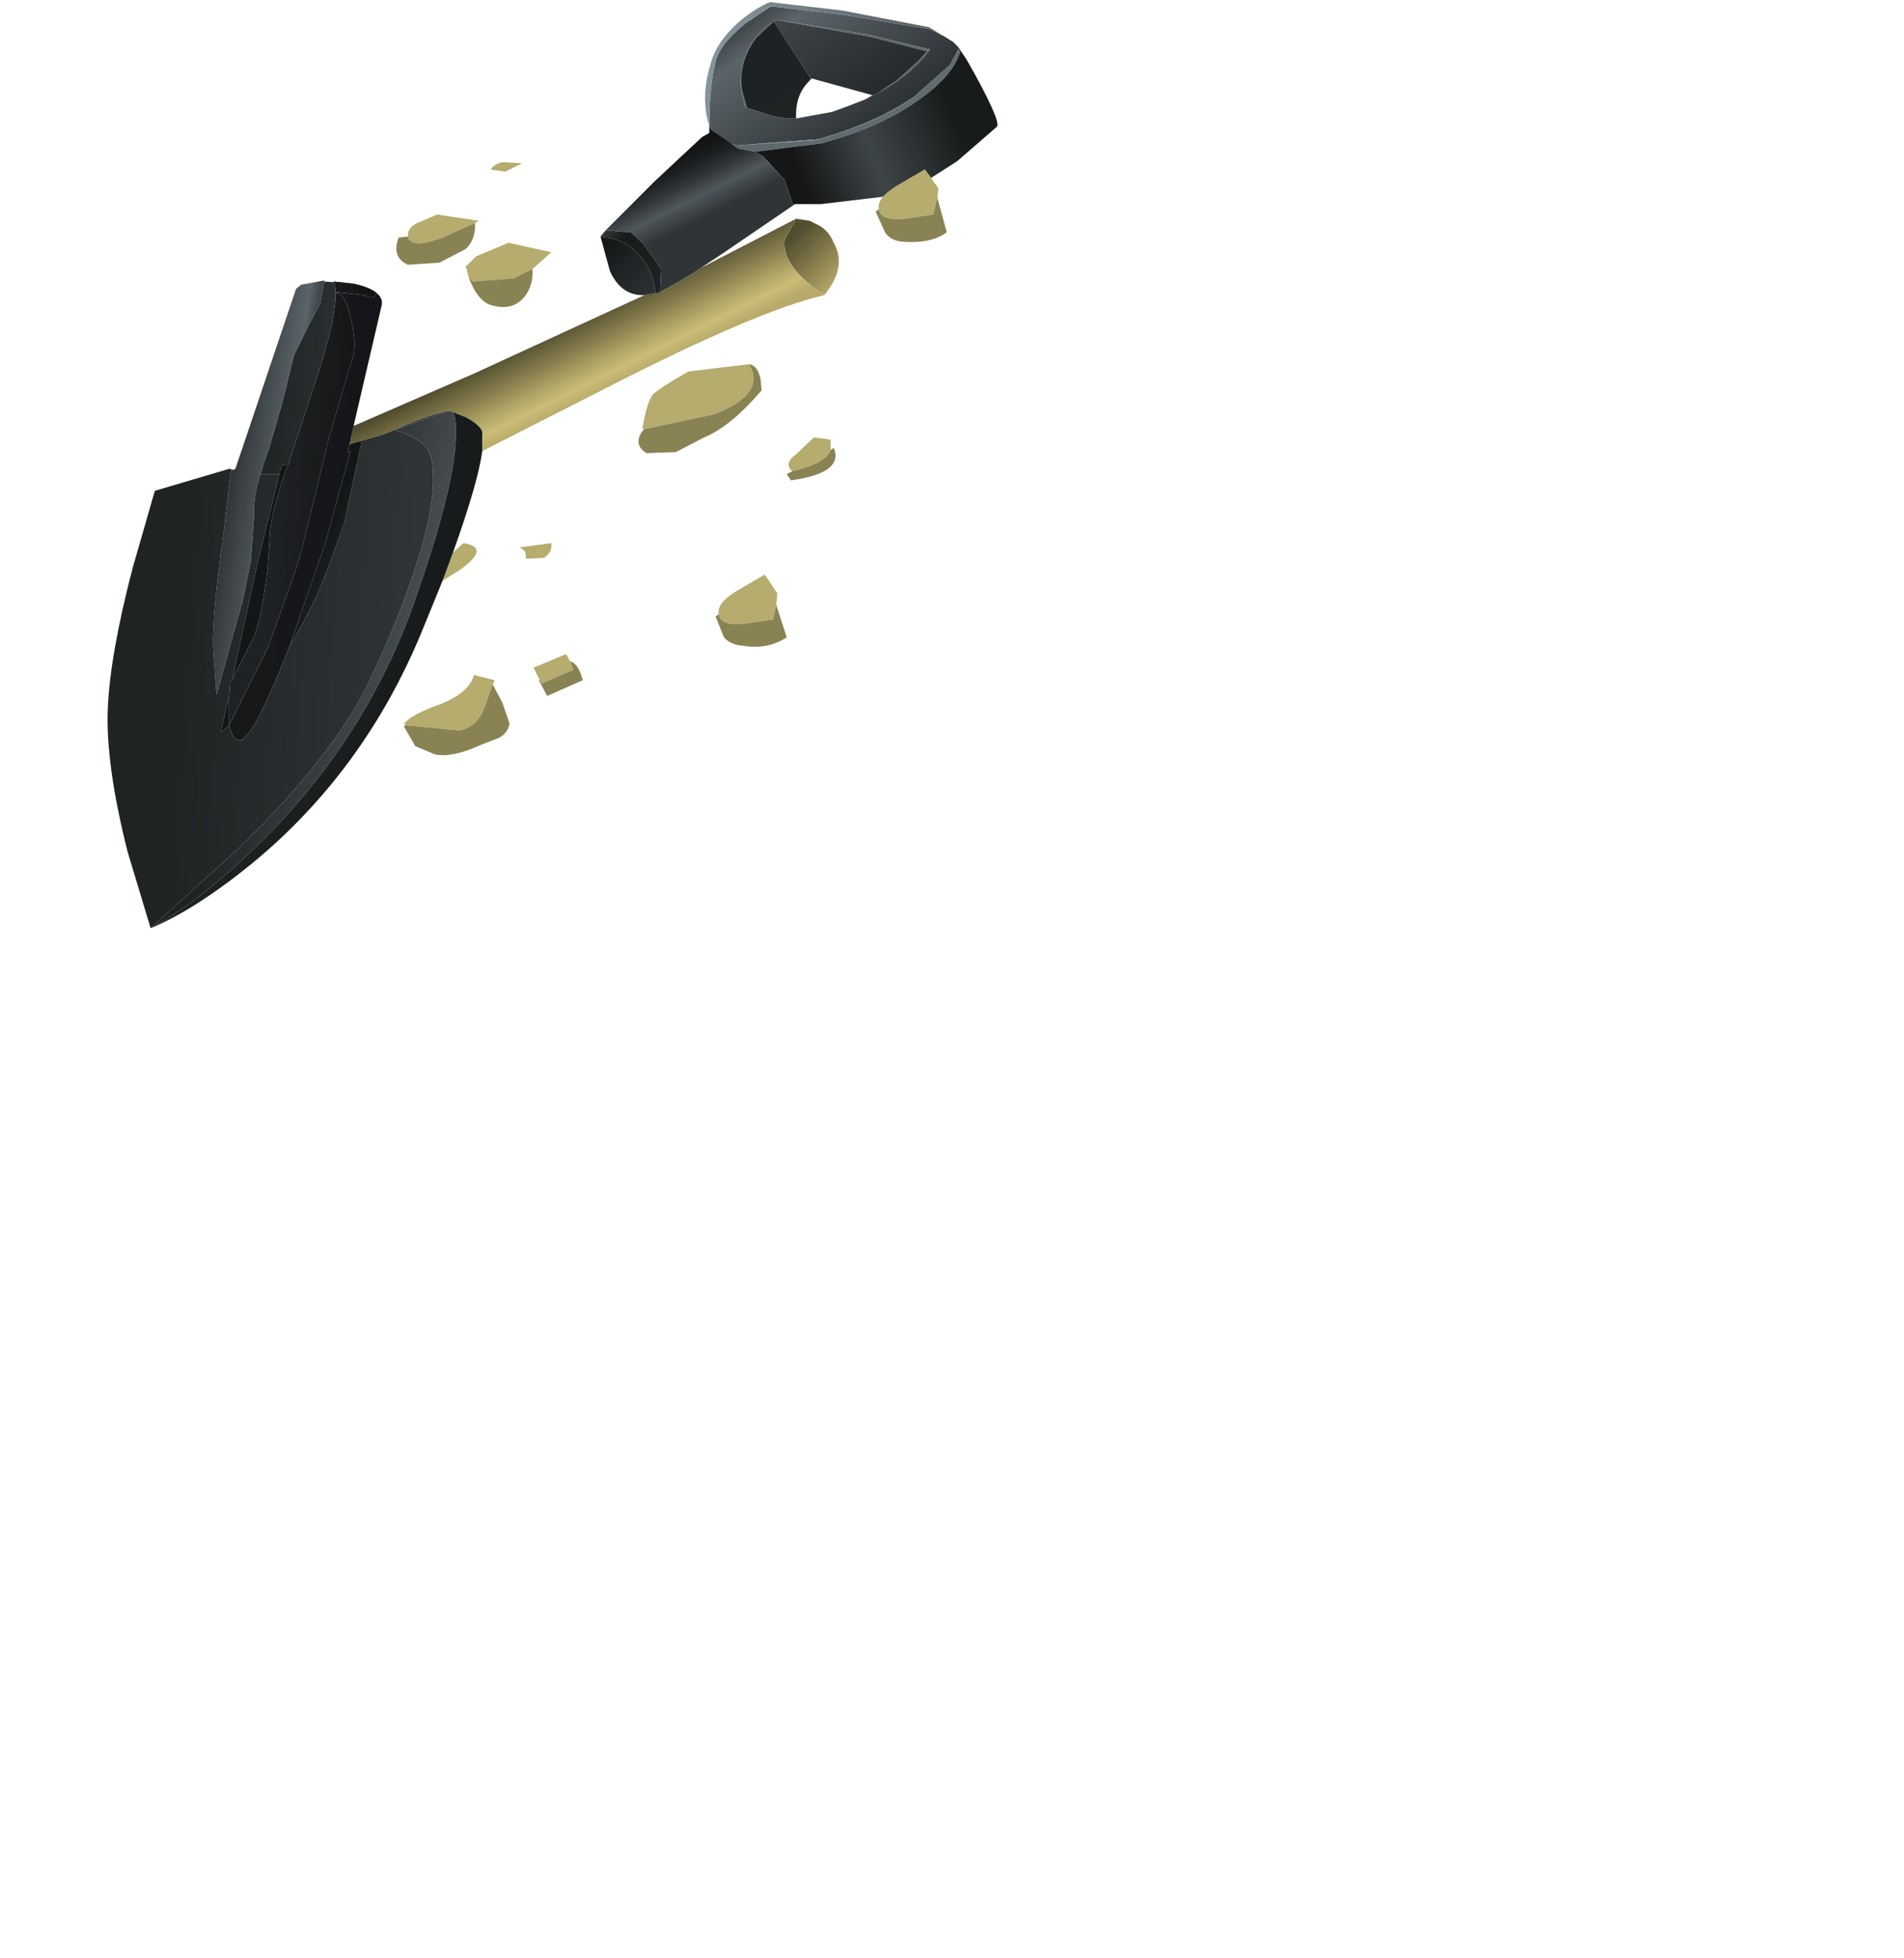 <?xml version="1.0" encoding="UTF-8" standalone="no"?>
<svg xmlns:xlink="http://www.w3.org/1999/xlink" height="93.55px" width="91.0px" xmlns="http://www.w3.org/2000/svg">
  <g transform="matrix(1.0, 0.0, 0.0, 1.0, 0.0, 0.0)">
    <use height="44.25" transform="matrix(1.0, 0.0, 0.0, 1.0, 5.15, 0.1)" width="42.5" xlink:href="#shape0"/>
  </g>
  <defs>
    <g id="shape0" transform="matrix(1.0, 0.0, 0.0, 1.0, -5.15, -0.1)">
      <path d="M45.8 2.35 L45.9 2.45 Q45.55 3.65 43.8 4.85 42.0 6.1 39.25 6.85 L36.1 7.25 35.3 7.1 34.05 6.25 Q34.35 6.7 35.2 6.95 L38.95 6.7 Q41.75 5.95 43.6 4.7 L45.4 3.1 45.8 2.35 M35.7 5.15 L35.6 5.1 35.45 4.4 Q35.3 3.65 35.6 2.75 35.95 1.7 36.95 1.05 L36.15 1.8 Q35.8 2.25 35.6 2.8 35.3 3.7 35.5 4.45 L35.7 5.15 M37.1 0.95 L41.5 1.65 44.4 2.35 44.3 2.45 41.55 1.75 37.1 0.95" fill="url(#gradient0)" fill-rule="evenodd" stroke="none"/>
      <path d="M36.1 7.25 L39.25 6.85 Q42.0 6.1 43.8 4.85 45.55 3.65 45.9 2.45 L45.8 2.35 45.8 2.25 46.2 2.85 Q47.85 5.75 47.65 6.05 L45.75 7.7 44.5 8.5 44.2 8.1 42.75 8.95 Q42.4 9.2 42.2 9.4 L39.25 9.75 38.0 9.75 37.9 9.8 37.5 8.6 36.5 7.5 36.1 7.25" fill="url(#gradient1)" fill-rule="evenodd" stroke="none"/>
      <path d="M45.8 2.35 L45.4 3.1 43.65 4.65 Q41.8 5.9 39.1 6.65 L35.2 6.95 Q34.35 6.7 34.05 6.25 L33.95 6.15 33.9 6.05 33.9 5.95 Q33.9 4.1 34.2 2.95 34.4 2.1 35.65 1.1 L36.85 0.3 40.3 0.7 44.45 1.4 45.15 1.75 45.55 2.0 45.8 2.25 45.8 2.35 M41.95 4.45 Q43.65 3.5 44.45 2.35 L44.4 2.35 41.5 1.65 37.1 0.95 37.0 1.05 36.95 1.05 Q35.95 1.7 35.6 2.75 35.3 3.65 35.45 4.4 L35.6 5.1 35.7 5.15 36.95 5.55 37.0 5.55 37.2 5.6 37.55 5.65 38.05 5.65 38.1 5.65 39.75 5.35 40.45 5.1 41.35 4.75 41.7 4.55 41.95 4.45" fill="url(#gradient2)" fill-rule="evenodd" stroke="none"/>
      <path d="M45.4 3.1 L43.6 4.7 Q41.75 5.95 38.95 6.7 L35.2 6.95 39.1 6.65 Q41.8 5.9 43.65 4.65 L45.4 3.1 M45.15 1.75 L44.45 1.4 40.3 0.7 36.85 0.3 35.65 1.1 Q34.4 2.1 34.2 2.95 33.9 4.1 33.9 5.95 L33.85 5.85 Q33.5 4.6 33.95 3.1 34.25 1.9 35.55 0.85 36.2 0.35 36.8 0.1 L40.25 0.5 44.4 1.3 45.15 1.75 M44.4 2.35 L44.45 2.35 Q43.65 3.5 41.95 4.45 L42.85 3.85 43.95 2.85 44.3 2.45 44.4 2.35 M40.45 5.1 L39.75 5.35 40.3 5.15 40.45 5.1" fill="url(#gradient3)" fill-rule="evenodd" stroke="none"/>
      <path d="M41.95 4.45 L41.7 4.55 38.8 3.75 38.65 3.9 38.75 3.75 37.0 1.05 37.1 0.95 41.55 1.75 44.3 2.45 43.95 2.85 42.85 3.85 41.95 4.45" fill="url(#gradient4)" fill-rule="evenodd" stroke="none"/>
      <path d="M42.2 9.4 Q42.4 9.2 42.75 8.95 L44.2 8.1 44.5 8.5 44.85 9.0 44.8 9.45 44.6 10.25 43.25 10.45 Q42.25 10.55 42.05 10.15 L42.0 10.0 Q41.95 9.7 42.2 9.4 M21.65 26.4 L22.15 25.95 Q23.5 26.15 21.95 27.25 L21.15 27.75 21.65 26.4 M24.95 7.8 L24.15 8.2 23.45 8.1 Q23.6 7.85 24.0 7.75 L24.95 7.8 M22.7 10.65 L21.15 11.35 Q19.7 11.9 19.5 11.35 L19.5 11.3 Q19.45 10.9 19.95 10.65 L20.9 10.25 22.9 10.55 22.7 10.65 M22.3 12.7 L22.75 12.25 24.3 11.6 26.35 12.05 25.45 12.85 24.55 13.3 22.6 13.45 22.4 13.25 22.3 12.85 22.3 12.7 M30.8 20.5 L30.7 20.5 Q30.9 19.25 31.2 18.85 31.5 18.55 32.9 17.75 L35.8 17.4 Q36.65 18.85 34.1 19.8 L30.8 20.5 M37.9 22.5 L37.85 22.5 Q37.45 22.15 38.05 21.7 L38.9 20.9 39.7 21.0 39.7 21.5 Q39.45 22.15 37.9 22.5 M19.4 34.65 L19.3 34.6 Q19.6 34.15 21.15 33.6 22.45 33.05 22.65 32.25 L23.65 32.5 23.55 32.7 23.1 33.95 Q22.75 34.75 21.95 34.9 L19.4 34.65 M37.1 28.9 L36.95 29.6 35.55 29.8 Q34.6 29.9 34.4 29.5 L34.35 29.35 Q34.25 28.85 35.1 28.3 L36.55 27.45 37.15 28.35 37.1 28.9 M26.35 25.95 Q26.4 26.4 26.0 26.65 L25.15 26.7 25.1 26.35 24.85 26.15 26.35 25.95 M27.25 31.6 L27.4 32.0 25.9 32.65 25.8 32.5 25.5 31.9 27.05 31.25 27.25 31.6" fill="#b5ac6d" fill-rule="evenodd" stroke="none"/>
      <path d="M44.8 9.45 L45.25 11.1 Q44.5 11.65 43.15 11.55 42.55 11.5 42.3 11.1 L41.85 10.1 42.0 10.0 42.05 10.15 Q42.25 10.55 43.25 10.45 L44.6 10.25 44.8 9.45 M19.5 11.3 L19.5 11.35 Q19.7 11.9 21.15 11.35 L22.7 10.65 Q22.75 11.45 22.25 11.9 L21.0 12.55 19.5 12.65 Q18.7 12.3 19.05 11.35 L19.5 11.3 M22.3 12.7 L22.3 12.85 22.25 12.75 22.3 12.7 M22.4 13.25 L22.6 13.45 24.55 13.3 25.45 12.85 Q25.5 13.65 25.05 14.2 24.5 14.85 23.55 14.6 22.85 14.45 22.4 13.25 M35.8 17.4 Q36.2 17.45 36.35 18.1 L36.4 18.65 36.0 19.1 Q34.75 20.45 33.65 20.9 L32.3 21.6 30.9 21.65 Q30.25 21.25 30.7 20.6 L30.8 20.5 34.1 19.8 Q36.65 18.85 35.8 17.4 M37.9 22.5 Q39.45 22.15 39.7 21.5 L39.85 21.4 Q40.35 22.6 37.8 22.95 L37.6 22.65 37.9 22.5 M23.55 32.7 L24.0 33.55 24.35 34.55 Q24.3 35.0 23.85 35.25 L22.95 35.6 Q21.65 36.2 20.8 36.05 L19.85 35.65 19.3 34.7 19.4 34.65 21.95 34.9 Q22.75 34.75 23.1 33.95 L23.55 32.7 M34.35 29.35 L34.4 29.5 Q34.6 29.9 35.55 29.8 L36.95 29.6 37.1 28.9 37.6 30.45 Q36.7 31.05 35.5 30.85 34.9 30.8 34.6 30.45 L34.2 29.45 34.35 29.35 M25.8 32.5 L25.9 32.65 27.4 32.0 27.25 31.6 Q27.65 31.7 27.85 32.5 L26.15 33.25 25.75 32.5 25.8 32.5" fill="#898253" fill-rule="evenodd" stroke="none"/>
      <path d="M38.05 5.65 L37.55 5.65 37.2 5.6 37.0 5.55 36.95 5.55 35.7 5.15 35.5 4.45 Q35.3 3.7 35.6 2.8 35.8 2.25 36.15 1.8 L36.95 1.05 37.0 1.05 38.75 3.75 38.65 3.9 Q38.0 4.55 38.05 5.65" fill="url(#gradient5)" fill-rule="evenodd" stroke="none"/>
      <path d="M34.05 6.25 L35.3 7.1 36.1 7.25 36.5 7.5 37.5 8.6 37.9 9.8 38.0 9.75 34.7 12.0 33.5 12.8 33.05 13.1 Q31.95 13.75 31.55 13.95 L31.6 12.85 30.75 11.65 30.15 11.1 28.95 11.0 31.3 8.65 33.55 6.55 33.9 6.35 33.9 6.05 33.95 6.15 34.05 6.25" fill="url(#gradient6)" fill-rule="evenodd" stroke="none"/>
      <path d="M38.05 10.45 L38.7 10.55 39.1 10.75 Q39.6 11.0 39.85 11.6 40.5 12.75 39.4 14.1 37.35 12.75 37.5 11.45 L38.05 10.45" fill="url(#gradient7)" fill-rule="evenodd" stroke="none"/>
      <path d="M31.55 13.95 Q31.95 13.75 33.05 13.1 L33.5 12.8 38.05 10.45 37.5 11.45 Q37.35 12.75 39.4 14.1 36.15 14.85 28.85 18.6 L23.05 21.55 23.05 20.65 Q23.0 20.35 22.3 19.95 L21.55 19.65 21.35 19.65 Q20.5 19.8 18.35 20.75 L17.3 21.05 16.8 21.2 16.7 21.25 16.9 20.35 22.65 17.85 30.8 14.1 31.35 14.0 31.45 14.0 31.55 13.95" fill="url(#gradient8)" fill-rule="evenodd" stroke="none"/>
      <path d="M28.95 11.0 L30.15 11.1 30.75 11.65 31.6 12.85 31.55 13.95 31.45 14.0 31.35 14.0 31.3 13.85 Q31.2 12.9 30.55 12.2 29.85 11.4 28.9 11.35 L28.7 11.3 28.95 11.0" fill="url(#gradient9)" fill-rule="evenodd" stroke="none"/>
      <path d="M30.8 14.1 Q29.7 14.15 29.15 12.95 L28.7 11.3 28.9 11.35 Q29.85 11.4 30.55 12.2 31.2 12.9 31.3 13.85 L31.35 14.0 30.8 14.1" fill="url(#gradient10)" fill-rule="evenodd" stroke="none"/>
      <path d="M21.55 19.65 Q21.9 19.75 21.75 21.5 L21.65 22.25 Q21.25 24.6 20.0 28.2 17.7 35.15 12.25 40.45 9.5 43.1 7.2 44.35 L11.5 40.45 Q16.1 35.9 17.7 32.45 19.65 28.3 20.4 25.2 20.75 23.65 20.7 22.7 20.7 21.6 20.2 21.2 19.55 20.7 18.85 20.55 L21.35 19.65 21.55 19.65" fill="url(#gradient11)" fill-rule="evenodd" stroke="none"/>
      <path d="M23.05 21.55 Q22.85 23.05 21.65 26.4 L21.15 27.75 20.15 30.2 Q17.4 36.85 12.05 41.25 9.35 43.45 7.2 44.35 9.5 43.1 12.25 40.45 17.7 35.15 20.0 28.2 21.25 24.6 21.65 22.25 L21.75 21.5 Q21.9 19.75 21.55 19.65 L22.3 19.95 Q23.0 20.35 23.05 20.65 L23.05 21.55" fill="url(#gradient12)" fill-rule="evenodd" stroke="none"/>
      <path d="M18.15 14.15 L18.25 14.35 18.25 14.45 18.25 14.55 16.9 20.35 16.7 21.25 16.6 21.6 16.75 21.55 15.7 25.4 15.6 25.8 13.85 30.85 Q12.25 34.95 11.6 35.3 L11.6 35.35 Q11.15 35.5 10.95 34.65 L12.8 30.95 14.15 27.2 14.45 26.15 15.05 23.7 15.75 20.8 15.8 20.65 16.75 17.4 Q17.1 16.7 16.8 15.35 16.5 13.95 16.05 14.0 L16.05 13.95 17.4 14.1 Q17.9 14.35 18.0 14.0 L18.15 14.15" fill="url(#gradient13)" fill-rule="evenodd" stroke="none"/>
      <path d="M16.9 13.55 Q17.85 13.75 18.15 14.15 L18.0 14.0 Q17.9 14.35 17.4 14.1 L16.05 13.95 16.05 14.0 Q16.5 13.95 16.8 15.35 17.1 16.7 16.75 17.4 L15.8 20.65 15.75 20.8 15.05 23.7 14.45 26.15 14.15 27.2 12.8 30.95 10.95 34.65 10.95 33.2 11.0 32.55 11.1 32.45 12.1 30.5 Q12.5 29.6 12.8 27.1 L12.9 25.5 Q12.95 24.55 13.65 22.5 L13.8 22.15 14.0 21.5 15.35 17.4 Q16.3 14.25 15.95 13.45 L16.9 13.55" fill="url(#gradient14)" fill-rule="evenodd" stroke="none"/>
      <path d="M15.5 13.45 L16.9 13.55 15.95 13.45 Q16.3 14.25 15.35 17.4 L14.0 21.5 13.8 22.15 13.45 22.25 13.35 22.65 12.45 22.65 12.65 22.0 12.85 21.45 13.5 19.2 14.05 16.95 14.75 15.55 15.3 14.5 15.5 13.45" fill="url(#gradient15)" fill-rule="evenodd" stroke="none"/>
      <path d="M11.15 22.45 L11.25 22.4 14.15 13.8 14.4 13.6 15.5 13.4 15.5 13.45 15.3 14.5 14.75 15.55 14.05 16.95 13.5 19.2 12.85 21.45 12.65 22.0 12.45 22.65 Q12.1 23.75 12.15 24.6 L12.0 26.65 12.0 26.75 11.6 28.7 10.35 33.2 10.2 31.2 Q10.1 29.95 10.55 26.45 L10.7 25.35 10.95 23.2 11.0 22.7 11.05 22.45 11.15 22.45" fill="url(#gradient16)" fill-rule="evenodd" stroke="none"/>
      <path d="M7.2 44.35 L6.1 40.7 Q5.05 36.55 5.15 33.9 5.25 31.3 6.35 27.1 L7.4 23.45 10.95 22.4 11.0 22.4 11.15 22.45 11.05 22.45 11.0 22.7 10.95 23.2 10.7 25.35 10.55 26.45 Q10.1 29.95 10.2 31.2 L10.35 33.2 11.6 28.7 12.0 26.75 12.0 26.65 12.15 24.6 Q12.1 23.75 12.45 22.65 L13.35 22.65 12.3 26.95 11.1 32.45 11.0 32.55 10.95 33.2 10.55 35.0 10.95 34.65 Q11.15 35.5 11.6 35.35 L11.6 35.3 Q12.25 34.95 13.85 30.85 15.0 29.0 15.75 26.95 L16.45 25.0 17.3 21.05 18.35 20.75 Q20.5 19.8 21.35 19.65 L18.85 20.55 Q19.55 20.7 20.2 21.2 20.7 21.6 20.7 22.7 20.75 23.65 20.4 25.2 19.65 28.3 17.7 32.45 16.1 35.9 11.5 40.45 L7.2 44.35" fill="url(#gradient17)" fill-rule="evenodd" stroke="none"/>
      <path d="M17.3 21.05 L16.45 25.0 15.75 26.95 Q15.0 29.0 13.85 30.85 L15.6 25.8 15.7 25.4 16.75 21.55 16.6 21.6 16.7 21.25 16.8 21.2 17.3 21.05 M10.95 34.65 L10.55 35.0 10.95 33.2 10.95 34.65 M11.1 32.45 L12.3 26.95 13.35 22.65 13.45 22.25 13.8 22.15 13.65 22.5 Q12.95 24.55 12.9 25.5 L12.8 27.1 Q12.5 29.6 12.1 30.5 L11.1 32.45" fill="url(#gradient18)" fill-rule="evenodd" stroke="none"/>
    </g>
    <linearGradient gradientTransform="matrix(0.003, 0.004, 0.004, -0.003, 38.8, 3.0)" gradientUnits="userSpaceOnUse" id="gradient0" spreadMethod="pad" x1="-819.2" x2="819.2">
      <stop offset="0.0" stop-color="#2f3436"/>
      <stop offset="0.247" stop-color="#5b6469"/>
      <stop offset="1.0" stop-color="#606c70"/>
    </linearGradient>
    <linearGradient gradientTransform="matrix(0.005, -0.002, -0.002, -0.005, 40.45, 4.55)" gradientUnits="userSpaceOnUse" id="gradient1" spreadMethod="pad" x1="-819.2" x2="819.2">
      <stop offset="0.11" stop-color="#151617"/>
      <stop offset="0.51" stop-color="#3e4547"/>
      <stop offset="1.0" stop-color="#181b1c"/>
    </linearGradient>
    <linearGradient gradientTransform="matrix(0.003, 0.004, 0.004, -0.003, 38.75, 2.9)" gradientUnits="userSpaceOnUse" id="gradient2" spreadMethod="pad" x1="-819.2" x2="819.2">
      <stop offset="0.0" stop-color="#2f3436"/>
      <stop offset="0.247" stop-color="#5b6469"/>
      <stop offset="1.0" stop-color="#2e3336"/>
    </linearGradient>
    <linearGradient gradientTransform="matrix(0.005, 9.0E-4, 9.0E-4, -0.005, 38.4, 3.85)" gradientUnits="userSpaceOnUse" id="gradient3" spreadMethod="pad" x1="-819.2" x2="819.2">
      <stop offset="0.0" stop-color="#839499"/>
      <stop offset="1.0" stop-color="#5b6469"/>
    </linearGradient>
    <linearGradient gradientTransform="matrix(0.003, 0.004, 0.004, -0.003, 39.05, 3.3)" gradientUnits="userSpaceOnUse" id="gradient4" spreadMethod="pad" x1="-819.2" x2="819.2">
      <stop offset="0.0" stop-color="#43494d"/>
      <stop offset="1.0" stop-color="#1f2324"/>
    </linearGradient>
    <linearGradient gradientTransform="matrix(0.003, 0.004, 0.004, -0.003, 37.1, 5.0)" gradientUnits="userSpaceOnUse" id="gradient5" spreadMethod="pad" x1="-819.2" x2="819.2">
      <stop offset="0.0" stop-color="#1f2224"/>
      <stop offset="1.0" stop-color="#1f2324"/>
    </linearGradient>
    <linearGradient gradientTransform="matrix(-0.001, -0.002, 0.002, -0.001, 37.1, 6.6)" gradientUnits="userSpaceOnUse" id="gradient6" spreadMethod="pad" x1="-819.2" x2="819.2">
      <stop offset="0.0" stop-color="#2f3436"/>
      <stop offset="0.275" stop-color="#50585c"/>
      <stop offset="0.314" stop-color="#4a5155"/>
      <stop offset="0.49" stop-color="#303538"/>
      <stop offset="0.667" stop-color="#1e2123"/>
      <stop offset="0.835" stop-color="#131516"/>
      <stop offset="1.0" stop-color="#0f1112"/>
    </linearGradient>
    <linearGradient gradientTransform="matrix(-0.002, -0.002, -0.002, 0.002, 39.65, 12.85)" gradientUnits="userSpaceOnUse" id="gradient7" spreadMethod="pad" x1="-819.2" x2="819.2">
      <stop offset="0.0" stop-color="#b8aa6a"/>
      <stop offset="0.184" stop-color="#cbbd76"/>
      <stop offset="1.0" stop-color="#524d2f"/>
    </linearGradient>
    <linearGradient gradientTransform="matrix(-0.001, -0.002, 0.002, -0.001, 25.25, 18.45)" gradientUnits="userSpaceOnUse" id="gradient8" spreadMethod="pad" x1="-819.2" x2="819.2">
      <stop offset="0.0" stop-color="#b8aa6a"/>
      <stop offset="0.184" stop-color="#cbbd76"/>
      <stop offset="1.0" stop-color="#524d2f"/>
    </linearGradient>
    <linearGradient gradientTransform="matrix(0.002, 0.002, 0.002, -0.002, 30.45, 12.3)" gradientUnits="userSpaceOnUse" id="gradient9" spreadMethod="pad" x1="-819.2" x2="819.2">
      <stop offset="0.0" stop-color="#3d4245"/>
      <stop offset="0.247" stop-color="#181b1c"/>
      <stop offset="1.0" stop-color="#1f2324"/>
    </linearGradient>
    <linearGradient gradientTransform="matrix(-0.002, -0.002, -0.002, 0.002, 31.05, 11.5)" gradientUnits="userSpaceOnUse" id="gradient10" spreadMethod="pad" x1="-819.2" x2="819.2">
      <stop offset="0.0" stop-color="#2f3436"/>
      <stop offset="1.0" stop-color="#0f1112"/>
    </linearGradient>
    <linearGradient gradientTransform="matrix(-0.007, -7.0E-4, -0.002, 0.007, 18.1, 32.9)" gradientUnits="userSpaceOnUse" id="gradient11" spreadMethod="pad" x1="-819.2" x2="819.2">
      <stop offset="0.0" stop-color="#636c70"/>
      <stop offset="1.0" stop-color="#1f2324"/>
    </linearGradient>
    <linearGradient gradientTransform="matrix(-0.007, -7.0E-4, -5.0E-4, 0.006, 14.55, 32.0)" gradientUnits="userSpaceOnUse" id="gradient12" spreadMethod="pad" x1="-819.2" x2="819.2">
      <stop offset="0.0" stop-color="#181b1c"/>
      <stop offset="1.0" stop-color="#1f2324"/>
    </linearGradient>
    <linearGradient gradientTransform="matrix(-0.003, -2.0E-4, -2.0E-4, 0.003, 14.85, 24.7)" gradientUnits="userSpaceOnUse" id="gradient13" spreadMethod="pad" x1="-819.2" x2="819.2">
      <stop offset="0.0" stop-color="#14161a"/>
      <stop offset="1.0" stop-color="#16181a"/>
    </linearGradient>
    <linearGradient gradientTransform="matrix(-0.003, -2.0E-4, -2.0E-4, 0.003, 15.5, 24.55)" gradientUnits="userSpaceOnUse" id="gradient14" spreadMethod="pad" x1="-819.2" x2="819.2">
      <stop offset="0.0" stop-color="#0f1012"/>
      <stop offset="1.0" stop-color="#1f2224"/>
    </linearGradient>
    <linearGradient gradientTransform="matrix(-0.003, -2.0E-4, -2.0E-4, 0.003, 15.05, 18.1)" gradientUnits="userSpaceOnUse" id="gradient15" spreadMethod="pad" x1="-819.2" x2="819.2">
      <stop offset="0.0" stop-color="#2f3436"/>
      <stop offset="1.0" stop-color="#1f2324"/>
    </linearGradient>
    <linearGradient gradientTransform="matrix(-0.002, -3.0E-4, -3.0E-4, 0.002, 12.55, 23.25)" gradientUnits="userSpaceOnUse" id="gradient16" spreadMethod="pad" x1="-819.2" x2="819.2">
      <stop offset="0.0" stop-color="#2f3436"/>
      <stop offset="0.247" stop-color="#5b6469"/>
      <stop offset="1.0" stop-color="#2e3336"/>
    </linearGradient>
    <linearGradient gradientTransform="matrix(-0.007, -5.0E-4, -4.0E-4, 0.006, 13.85, 32.0)" gradientUnits="userSpaceOnUse" id="gradient17" spreadMethod="pad" x1="-819.2" x2="819.2">
      <stop offset="0.0" stop-color="#2f3436"/>
      <stop offset="1.0" stop-color="#1f2324"/>
    </linearGradient>
    <linearGradient gradientTransform="matrix(-0.001, -3.0E-4, -5.0E-4, 0.001, 14.9, 28.4)" gradientUnits="userSpaceOnUse" id="gradient18" spreadMethod="pad" x1="-819.2" x2="819.2">
      <stop offset="0.0" stop-color="#1f2224"/>
      <stop offset="1.0" stop-color="#131617"/>
    </linearGradient>
  </defs>
</svg>
